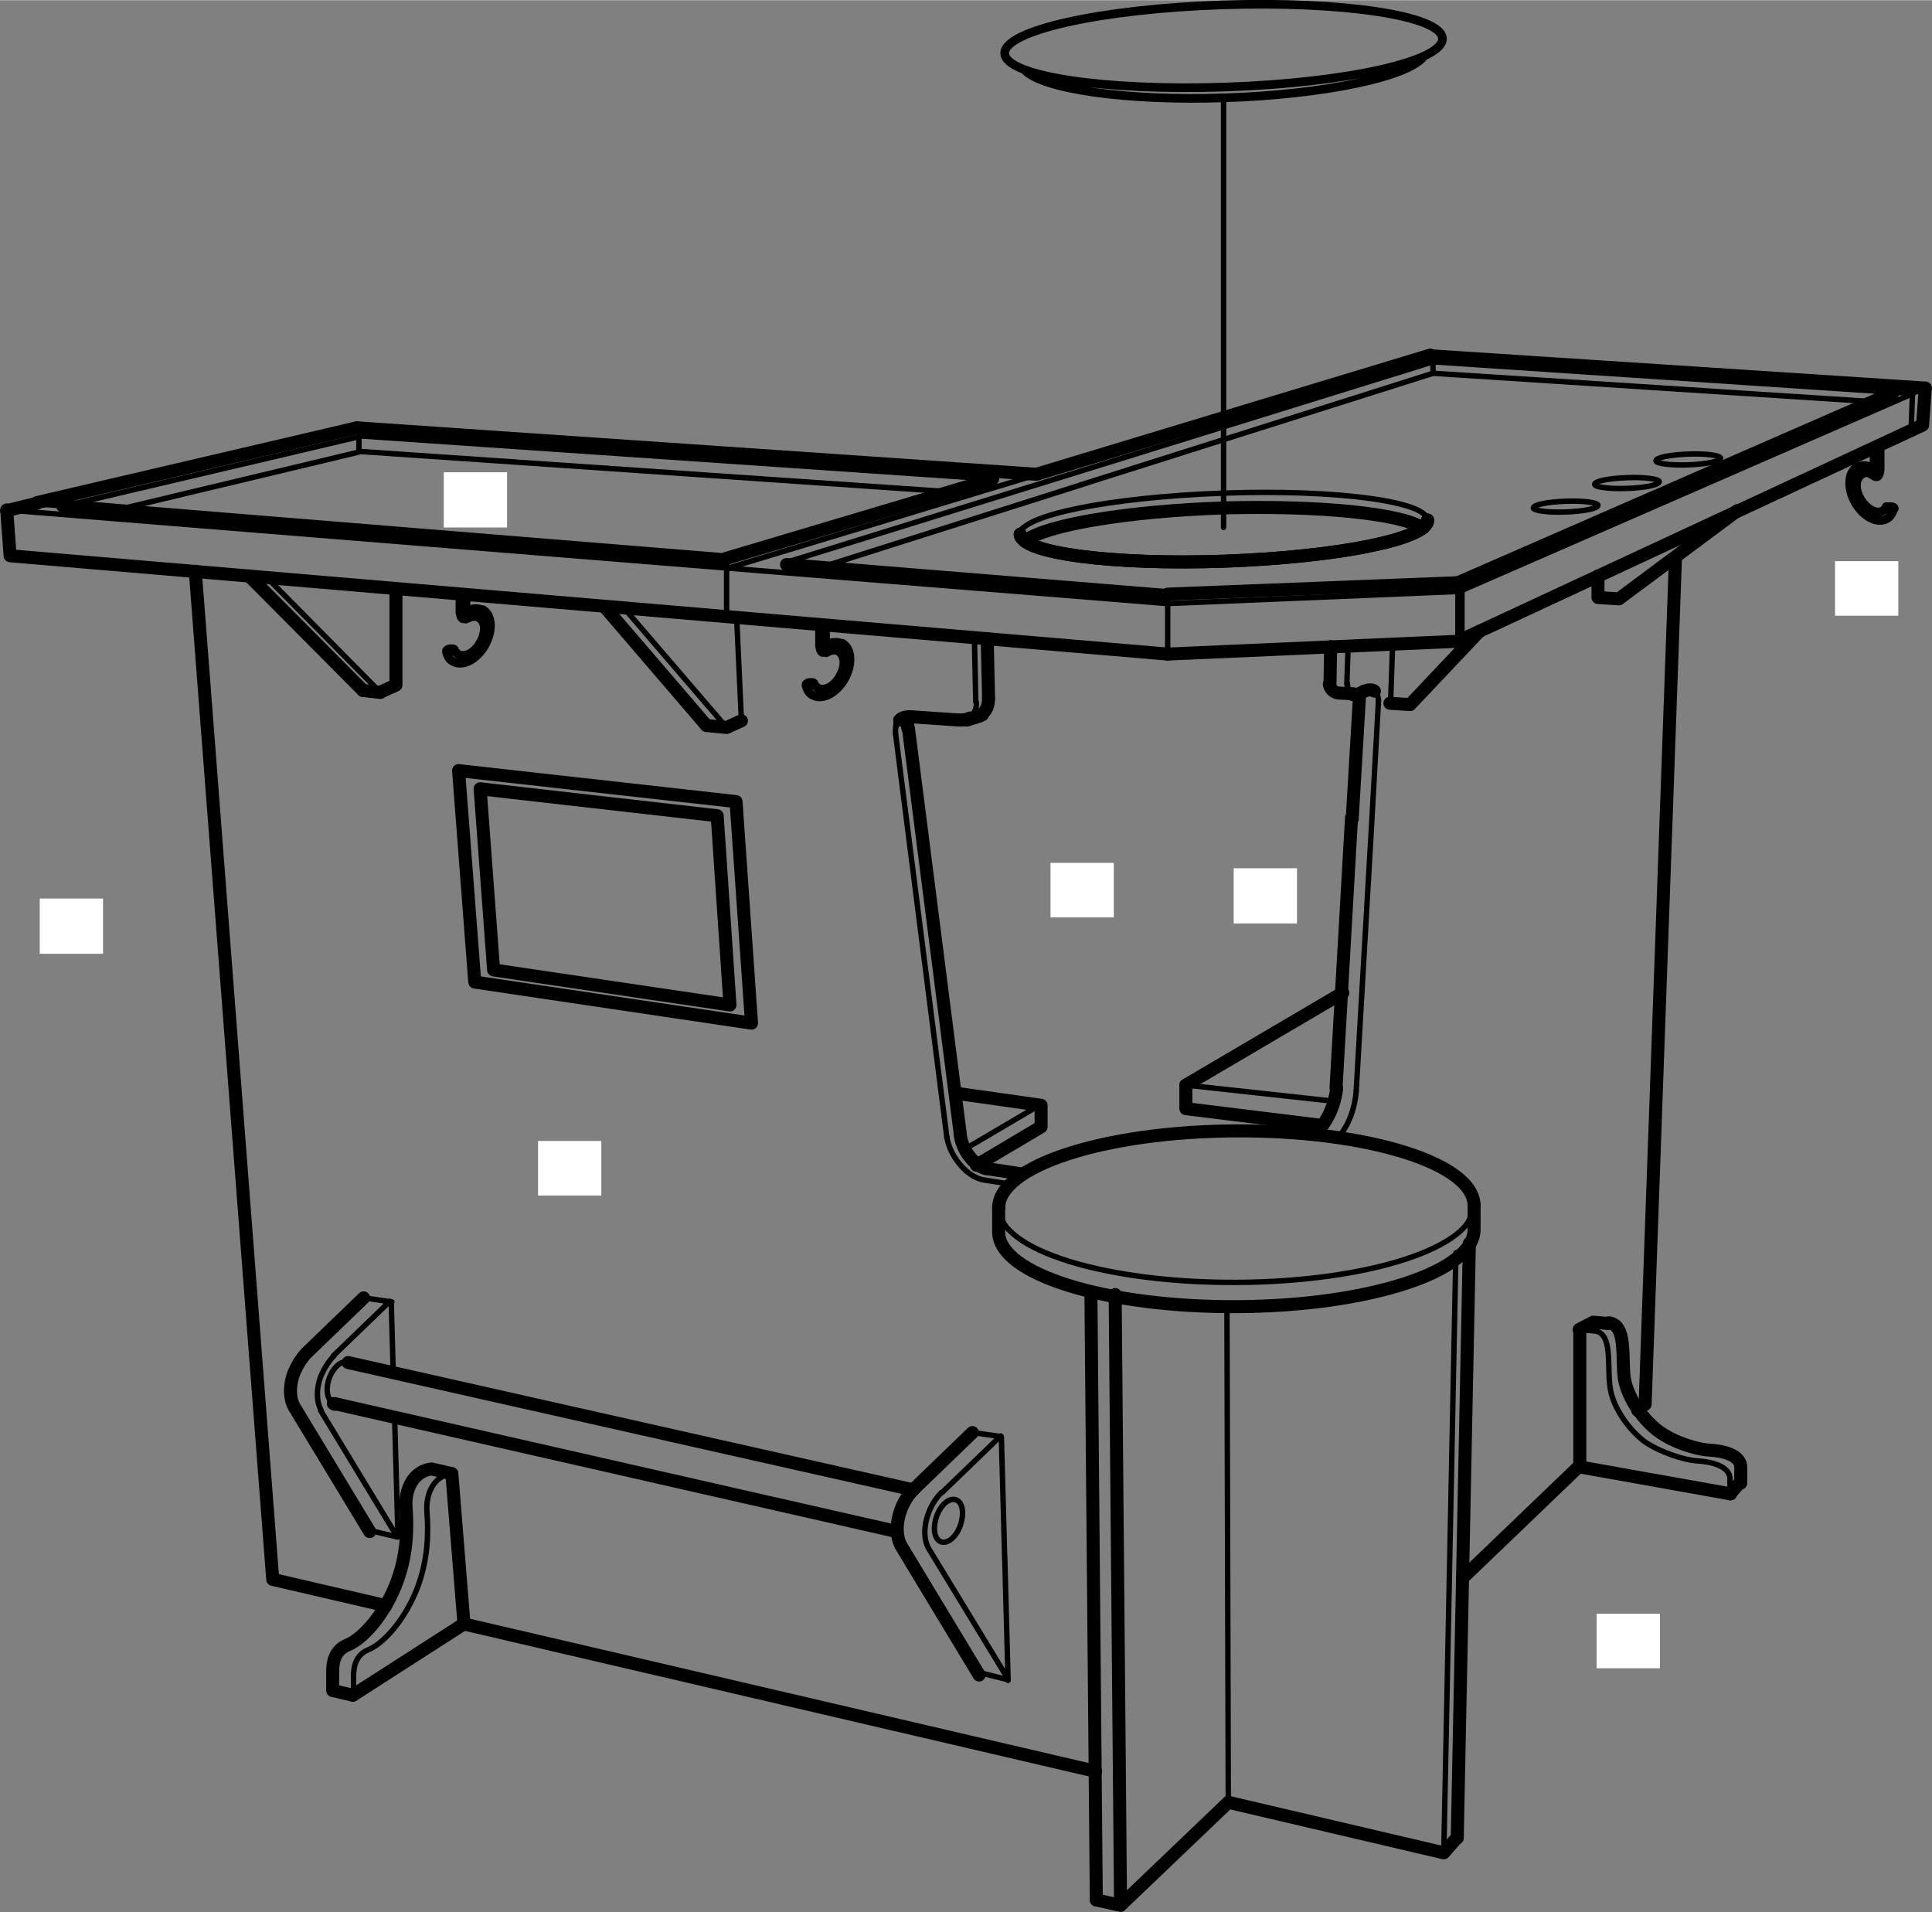 <?xml version="1.0" encoding="UTF-8"?>
<!DOCTYPE svg PUBLIC "-//W3C//DTD SVG 1.1//EN" "http://www.w3.org/Graphics/SVG/1.1/DTD/svg11.dtd">
<!-- Creator: Corel DESIGNER X5 -->
<svg xmlns="http://www.w3.org/2000/svg" xml:space="preserve" width="3.506in" height="3.47in" style="shape-rendering:geometricPrecision; text-rendering:geometricPrecision; image-rendering:optimizeQuality; fill-rule:evenodd; clip-rule:evenodd"
viewBox="0 0 2869 2839"
 xmlns:xlink="http://www.w3.org/1999/xlink">
 <rect x="0" y="0" width="2869" height="2839" fill="#808080" stroke="none"/>
 <defs>
  <style type="text/css">
   <![CDATA[
    .str0 {stroke:black;stroke-width:8.026;stroke-linecap:round}
    .str3 {stroke:black;stroke-width:12.843;stroke-linecap:round}
    .str1 {stroke:black;stroke-width:19.313;stroke-linecap:round}
    .str2 {stroke:black;stroke-width:8.026;stroke-linecap:round;stroke-dasharray:27.278 27.278}
    .fil0 {fill:none;fill-rule:nonzero}
    .fil1 {fill:black;fill-rule:nonzero}
    .fil2 {fill:white;fill-rule:nonzero}
   ]]>
  </style>
 </defs>
 <g id="Layer_x0020_1">
  <path class="fil0 str0" d="M1473 711l-939 -64m1070 73l524 -166m-511 162l-394 125"/>
  <path class="fil0 str1" d="M530 635l-475 111m-45 11l5 68m0 0l1719 146"/>
  <path class="fil0 str0" d="M10 757l1724 139m0 75l0 -75"/>
  <line class="fil0 str1" x1="1734" y1="971" x2="2165" y2= "952" />
  <path class="fil0 str0" d="M2165 952l0 -74m-432 18l432 -18"/>
  <path class="fil0 str1" d="M2165 952l690 -321m0 0l4 -55"/>
  <line class="fil0 str0" x1="2841" y1="584" x2="2165" y2= "879" />
  <line class="fil0 str1" x1="1734" y1="882" x2="2165" y2= "865" />
  <path class="fil0 str0" d="M2128 554l651 42m62 -12l-30 -2"/>
  <path class="fil0 str1" d="M2165 865l646 -282m-2756 164l-45 11m83 -7l984 80m91 7l565 46"/>
  <line class="fil0 str0" x1="1079" y1="915" x2="1079" y2= "844" />
  <path class="fil0 str1" d="M290 848l115 1497m0 0l168 39m115 27l939 219m197 46l320 75m0 0l20 -23"/>
  <line class="fil0 str0" x1="2144" y1="2752" x2="2162" y2= "1860" />
  <path class="fil0 str1" d="M2442 2084l-10 10m-87 83l-173 166m-349 334l-159 152m0 0l-36 -8m36 8l-8 -907"/>
  <line class="fil0 str0" x1="1664" y1="2830" x2="1656" y2= "1923" />
  <line class="fil0 str1" x1="1628" y1="2821" x2="1620" y2= "1919" />
  <line class="fil0 str0" x1="1656" y1="1923" x2="1620" y2= "1919" />
  <path class="fil0 str1" d="M1518 1743l-53 -8m699 994l18 -883"/>
  <line class="fil0 str0" x1="1824" y1="2677" x2="1822" y2= "1940" />
  <path class="fil0 str1" d="M2189 1790c0,-63 -159,-112 -354,-111 -195,1 -353,52 -352,115"/>
  <path class="fil0 str0" d="M1483 1793c0,63 159,112 354,111 195,-1 353,-52 352,-115"/>
  <path class="fil1" d="M1488 1793c0,31 37,59 100,79l-3 1c-65,-20 -107,-48 -108,-80l11 0z"/>
  <path class="fil1" d="M2084 1870c68,-22 99,-51 99,-80l11 0c0,29 -38,58 -107,81l-3 -1z"/>
  <path class="fil0 str1" d="M1483 1829c0,63 159,112 354,111 195,-1 353,-52 352,-115m-706 3l0 -36m706 33l0 -36m-763 -105l-77 -603"/>
  <path class="fil0 str0" d="M1406 1688c2,12 7,24 15,35 12,17 27,27 41,29m38 6l-38 -6"/>
  <path class="fil0 str1" d="M1426 1685c1,9 5,19 10,27l0 0c8,12 19,22 29,23m1 -787l2 88m-116 28c-7,0 -12,1 -16,5"/>
  <path class="fil0 str0" d="M1336 1069c-5,5 -7,12 -6,21"/>
  <path class="fil1" d="M1339 1073c-5,4 -9,10 -8,17l-4 -1c-1,-9 -2,-19 4,-24l7 8z"/>
  <line class="fil0 str0" x1="1406" y1="1688" x2="1330" y2= "1090" />
  <path class="fil0 str1" d="M1351 1064c-3,5 -4,11 -3,17"/>
  <path class="fil0 str0" d="M1440 1066c7,-5 10,-13 10,-23"/>
  <path class="fil0 str1" d="M1426 1069c5,0 10,-1 14,-3"/>
  <path class="fil1" d="M1437 1061c6,-4 11,-11 11,-20l3 2c0,11 -1,22 -8,27l-6 -9z"/>
  <line class="fil0 str1" x1="1352" y1="1064" x2="1426" y2= "1069" />
  <line class="fil0 str0" x1="1447" y1="947" x2="1449" y2= "1042" />
  <path class="fil0 str1" d="M1458 1060c7,-5 10,-13 10,-23m-14 26c2,-1 3,-1 5,-2m-23 8l19 -6m988 1022l45 -1256m-469 202l-11 185"/>
  <line class="fil0 str2" x1="2008" y1="1214" x2="1985" y2= "1616" />
  <path class="fil0 str0" d="M1987 1689c16,-18 25,-44 27,-69"/>
  <path class="fil0 str1" d="M1985 1616c-4,30 -16,52 -33,68m24 -724l-1 56"/>
  <path class="fil0 str0" d="M2047 1041c0,-7 -2,-13 -6,-15"/>
  <path class="fil0 str1" d="M2041 1026c-4,-3 -9,-2 -15,0"/>
  <path class="fil1" d="M2045 1042c0,-7 -4,-9 -7,-11l6 -9c4,3 5,11 5,18l-3 2z"/>
  <path class="fil0 str0" d="M2047 1041l-10 180m0 0l-23 398m-13 -604c0,7 2,12 6,14"/>
  <path class="fil0 str1" d="M2006 1030c4,2 9,2 13,0"/>
  <path class="fil1" d="M2002 1015c0,6 4,8 7,10l-6 9c-4,-2 -5,-10 -5,-18l3 -2z"/>
  <line class="fil0 str0" x1="2002" y1="959" x2="2000" y2= "1016" />
  <path class="fil0 str1" d="M2020 1029l6 -3m-35 3l19 1m-36 -14c1,5 5,13 17,13"/>
  <polygon class="fil2" points="753,701 753,783 659,783 659,701 "/>
  <polygon class="fil2" points="893,1694 893,1775 799,1775 799,1694 "/>
  <polygon class="fil2" points="2819,833 2819,914 2725,914 2725,833 "/>
  <path class="fil0 str0" d="M2373 750c0,-4 -22,-7 -48,-6 -26,1 -48,5 -48,10 0,4 22,7 48,6 26,-1 48,-5 48,-10z"/>
  <line class="fil0 str0" x1="2171" y1="947" x2="2171" y2= "873" />
  <path class="fil0 str1" d="M689 2411l-18 -223m18 223l-165 106"/>
  <path class="fil0 str0" d="M671 2188c-27,3 -39,30 -37,57 2,27 3,70 -16,117 -19,46 -49,78 -70,87 -21,8 -23,28 -23,40l0 28"/>
  <path class="fil0 str1" d="M641 2181l30 7m-30 -7c-27,3 -40,30 -38,57 2,27 3,70 -16,117 -19,46 -49,78 -70,87 -21,8 -23,28 -23,40l0 28m30 7l-30 -7m1052 -869l-127 -18m127 18l0 32m0 0l-96 57"/>
  <line class="fil0 str0" x1="1545" y1="1640" x2="1433" y2= "1706" />
  <path class="fil0 str1" d="M1761 1611l233 -137m352 704l224 40m-224 -40l0 -204"/>
  <path class="fil0 str0" d="M2345 1974l22 2m202 242l0 -21m0 0c1,-21 -30,-27 -49,-28 -18,-1 -53,-12 -77,-28 -22,-16 -48,-50 -52,-81 -5,-31 5,-82 -24,-84"/>
  <path class="fil0 str1" d="M2569 2218l15 -17m-239 -227l21 -11m0 0l22 2m197 237l0 -22m0 0c1,-21 -29,-26 -47,-27 -18,-1 -52,-11 -75,-28 -21,-15 -46,-48 -51,-79 -4,-30 4,-79 -23,-82"/>
  <line class="fil0 str0" x1="1761" y1="1611" x2="1981" y2= "1635" />
  <path class="fil0 str1" d="M1761 1611l0 35m0 0l203 25"/>
  <line class="fil0 str0" x1="1094" y1="918" x2="1101" y2= "1070" />
  <path class="fil0 str1" d="M1101 1070l-22 10m0 0l-30 -3m-484 -49l-26 -3"/>
  <line class="fil0 str0" x1="1079" y1="1080" x2="927" y2= "903" />
  <line class="fil0 str1" x1="1049" y1="1077" x2="898" y2= "901" />
  <line class="fil0 str0" x1="396" y1="857" x2="565" y2= "1028" />
  <path class="fil0 str1" d="M370 855l169 170m49 -8l-22 10m22 -10l0 -142"/>
  <line class="fil0 str0" x1="2068" y1="957" x2="2065" y2= "1044" />
  <path class="fil0 str1" d="M2094 1046l-30 -2m30 2l103 -109m176 -82l0 32m0 0l31 2m0 0l176 -131m-573 456l-23 401m-1303 -471l24 314m411 61l-23 -329m-412 -46l412 46m-388 268l411 61m-403 -348l20 269m351 52l-19 -281m-352 -40l352 40m-332 229l351 52"/>
  <path class="fil0 str0" d="M2464 715c0,-4 -22,-7 -48,-6 -26,1 -48,5 -48,10 0,4 22,7 48,6 26,-1 48,-5 48,-10zm91 -35c0,-4 -22,-7 -48,-6 -26,1 -48,5 -48,10 0,4 22,7 48,6 26,-1 48,-5 48,-10zm254 -98l-681 -45m0 0l0 17m710 85l2 -55m0 0l18 -8"/>
  <line class="fil0 str1" x1="2859" y1="576" x2="2124" y2= "528" />
  <path class="fil0 str0" d="M2129 537l32 -7m-994 305l961 -298m-5 -9l-1001 303m-43 13l43 -13m-588 -183l-438 103m0 0l-42 -3m479 -99l0 22m0 0l-364 87m1242 -28l-878 -60"/>
  <path class="fil0 str1" d="M530 635l1009 69m-461 125l396 -118m650 -184l-585 177"/>
  <path class="fil0 str3" d="M712 917c-5,-3 -10,-2 -16,0m-21 48c1,3 3,4 5,6 10,6 25,-2 33,-17 9,-15 8,-32 -2,-37m6 -11c-7,-4 -16,-3 -24,1m-30 61c2,7 5,12 10,14 14,8 35,-3 47,-24 12,-21 11,-45 -3,-53m-34 4l0 -27m9 22l0 -22m-9 27c1,5 2,12 8,9m1 -15c0,1 0,4 2,2m-19 60c0,-2 -3,-2 -6,-2 -3,0 -6,2 -6,3"/>
  <path class="fil0 str0" d="M664 968c0,2 3,2 6,2 3,0 6,-2 6,-3"/>
  <path class="fil1" d="M668 968c0,0 -1,1 0,1l-3 2c-2,-1 -4,-1 -4,-2l7 -1z"/>
  <path class="fil1" d="M673 968c1,0 0,-1 0,-1l7 -1c0,1 -2,2 -3,3l-3 -1z"/>
  <path class="fil0 str3" d="M692 919c0,0 2,-1 4,-2m550 50c-5,-3 -10,-2 -16,0m-21 48c1,3 3,4 5,6 10,6 25,-2 33,-17 9,-15 8,-32 -2,-37m6 -11c-7,-4 -16,-3 -24,1m-30 61c2,7 5,12 10,14 14,8 35,-3 47,-24 12,-21 11,-45 -3,-53m-34 4l0 -27m9 22l0 -22m-9 27c1,5 2,12 8,9m1 -15c0,1 0,4 2,2m-19 60c0,-2 -3,-2 -6,-2 -3,0 -6,2 -6,3"/>
  <path class="fil0 str0" d="M1199 1018c0,2 3,2 6,2 3,0 6,-2 6,-3"/>
  <path class="fil1" d="M1202 1017c0,0 -1,1 0,1l-3 2c-2,-1 -4,-1 -4,-2l7 -1z"/>
  <path class="fil1" d="M1207 1018c1,0 0,-1 0,-1l7 -1c0,1 -2,2 -3,3l-3 -1z"/>
  <path class="fil0 str3" d="M1227 969c0,0 2,-1 4,-2"/>
  <path class="fil0 str1" d="M497 2084l835 190m-815 -251l839 189"/>
  <path class="fil0 str0" d="M1397 2289c10,4 23,-7 29,-24 6,-17 4,-34 -6,-38 -10,-4 -23,7 -29,24 -6,17 -4,34 6,38zm90 -156l5 182m0 -4l5 184m-10 -362l-42 -6m-47 89c-8,8 -15,19 -19,30 -8,21 -7,41 0,53m74 184l44 11m-98 -278l87 -84m-107 167l118 194"/>
  <path class="fil0 str1" d="M1357 2211l87 -84m-87 84c-8,8 -15,19 -19,30 -8,21 -7,41 0,54m0 0l116 192m-959 -403c1,0 2,0 2,1"/>
  <path class="fil0 str0" d="M517 2023c-10,-4 -22,7 -28,23 -6,17 -3,33 6,36"/>
  <path class="fil1" d="M487 2069c1,7 5,8 9,9l-4 10c-5,-2 -7,-10 -8,-17l3 -2z"/>
  <path class="fil0 str0" d="M581 1933l3 107m2 65l5 177m-9 -349l-41 -6m-45 86c-8,8 -14,18 -19,29 -8,20 -7,40 0,52m71 178l42 10m-95 -269l84 -81m-103 162l114 188"/>
  <path class="fil0 str1" d="M456 2008l84 -81m-84 81c-8,8 -14,18 -19,29 -8,20 -7,40 0,52m0 0l112 185"/>
  <polygon class="fil2" points="153,1334 153,1416 59,1416 59,1334 "/>
  <path class="fil0 str3" d="M2765 704c-10,6 -11,22 -2,37 9,15 24,23 33,17 2,-1 4,-3 5,-6m-21 -48c-6,-3 -12,-3 -16,0m-6 -11c-14,8 -15,32 -3,53 12,21 33,32 47,24 5,-3 8,-8 10,-14m-30 -61c-9,-5 -18,-5 -24,-1m34 4l0 -35m-9 30l0 -27m9 32c-1,5 -2,12 -8,9m-1 -15c0,1 0,4 -2,2"/>
  <path class="fil0 str0" d="M2801 754c0,2 2,3 6,3 3,0 6,-1 6,-2"/>
  <path class="fil0 str3" d="M2813 755c0,-2 -2,-3 -6,-3 -3,0 -6,1 -6,2"/>
  <path class="fil1" d="M2809 756c1,0 0,-1 0,-1l7 1c0,1 -2,2 -4,2l-3 -2z"/>
  <path class="fil1" d="M2804 754c0,0 -1,1 0,1l-3 1c-2,-1 -3,-2 -3,-3l7 1z"/>
  <path class="fil0 str3" d="M2784 707c0,0 -2,-1 -4,-2"/>
  <polygon class="fil2" points="2465,2396 2465,2477 2371,2477 2371,2396 "/>
  <polygon class="fil2" points="1654,1281 1654,1362 1560,1362 1560,1281 "/>
  <polygon class="fil2" points="1926,1289 1926,1371 1832,1371 1832,1289 "/>
  <path class="fil0 str0" d="M2120 772c-1,-28 -137,-46 -304,-40 -167,6 -302,33 -301,61"/>
  <path class="fil0 str1" d="M1515 793c1,28 137,46 304,40 167,-6 302,-33 301,-61"/>
  <path class="fil1" d="M1604 754c-58,12 -84,25 -84,38l-11 0c0,-13 32,-27 91,-39l3 0z"/>
  <path class="fil1" d="M2115 773c0,-14 -32,-25 -86,-32l3 -1c56,7 93,19 94,33l-11 0z"/>
  <path class="fil0 str1" d="M1515 793c1,28 137,46 304,40 167,-6 302,-33 301,-61"/>
  <path class="fil1" d="M1604 754c-58,12 -84,25 -84,38l-11 0c0,-13 32,-27 91,-39l3 0z"/>
  <path class="fil1" d="M2115 773c0,-14 -32,-25 -86,-32l3 -1c56,7 93,19 94,33l-11 0z"/>
  <path class="fil0 str1" d="M2113 784c-32,-22 -157,-34 -297,-30 -143,5 -262,25 -294,49"/>
  <path class="fil0 str3" d="M2142 57c-1,-34 -148,-56 -327,-50 -180,6 -324,38 -323,72 1,34 148,56 327,50 180,-6 324,-38 323,-72zm-621 46c25,29 152,47 298,42 148,-5 271,-31 295,-61"/>
  <line class="fil0 str0" x1="1817" y1="783" x2="1817" y2= "143" />
 </g>
</svg>
